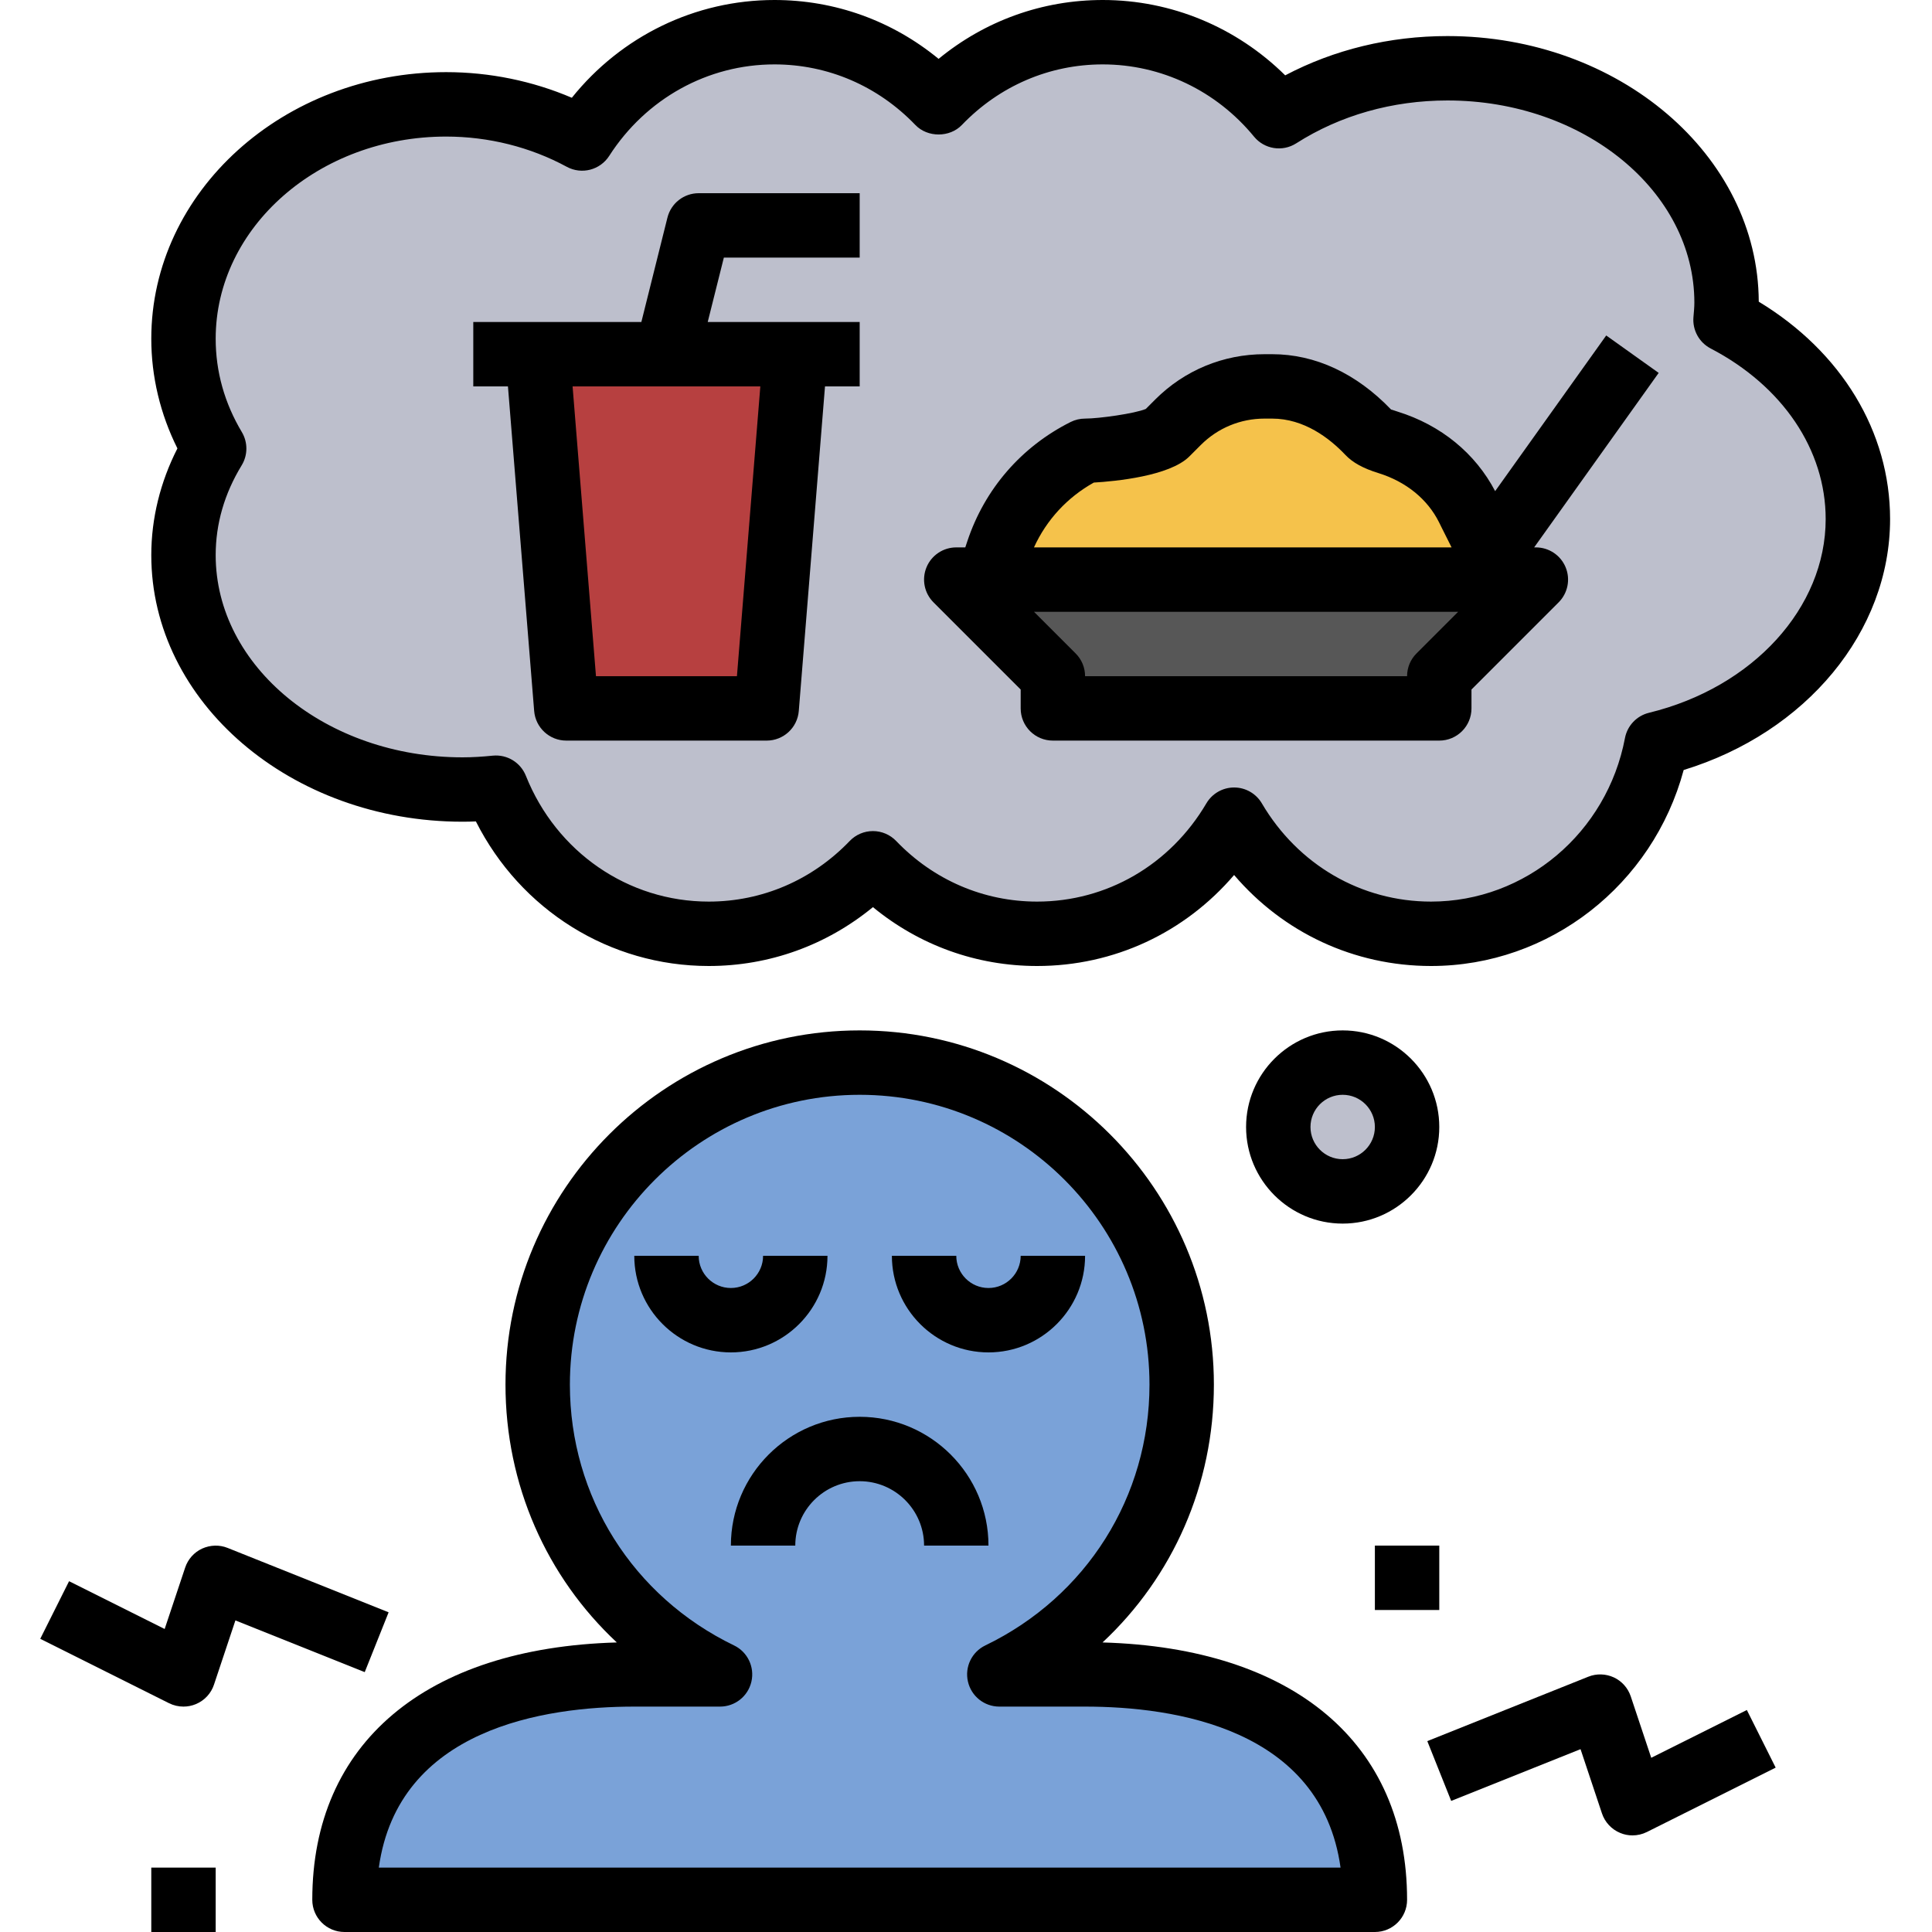 <svg height="480pt" viewBox="-10 0 480 480" width="480pt" xmlns="http://www.w3.org/2000/svg"><path d="m339.586 280c0 8.836-7.164 16-16 16-8.84 0-16-7.164-16-16s7.16-16 16-16c8.836 0 16 7.164 16 16zm0 0" fill="#bdbfcc"/><path d="m451.586 128.961c0-20.922-13.172-39.207-32.891-49.473.121-1.418.258-2.84.258-4.289 0-32.168-31.043-58.238-69.336-58.238-15.762 0-30.242 4.465-41.883 11.902-10.469-12.742-26.176-20.863-43.758-20.863-15.984 0-30.418 6.719-40.785 17.52-10.367-10.801-24.801-17.52-40.785-17.52-20.008 0-37.582 10.512-47.773 26.406-9.863-5.352-21.402-8.484-33.793-8.484-36.039 0-65.254 26.07-65.254 58.238 0 9.863 2.773 19.152 7.621 27.297-4.84 7.941-7.621 16.926-7.621 26.465 0 32.168 31.039 58.238 69.336 58.238 2.812 0 5.574-.184 8.301-.457 8.496 21.281 28.953 36.297 52.875 36.297 15.98 0 30.414-6.719 40.781-17.52 10.367 10.801 24.801 17.52 40.785 17.52 20.809 0 38.961-11.391 48.945-28.352 9.977 16.961 28.125 28.352 48.934 28.352 27.809 0 50.953-20.289 56.031-47.145 28.883-7.031 50.012-29.367 50.012-55.895zm0 0" fill="#bdbfcc"/><path d="m227.586 144h144l-24 24v8h-96v-8zm0 0" fill="#575757"/><path d="m355.586 128-.914-1.816c-3.992-7.984-11.273-13.617-19.801-16.262-2.152-.676-3.949-1.488-4.855-2.434-6.398-6.762-14.641-11.488-23.961-11.488h-1.871c-8.062 0-15.801 3.199-21.504 8.902l-2.855 2.859c-2.711 2.711-16.398 4.238-20.238 4.238-10.25 5.121-18.035 14.105-21.656 24.969l-2.344 7.031h128zm0 0" fill="#f5c24b"/><path d="m123.586 88 7.109 88h49.777l7.113-88zm0 0" fill="#b74040"/><path d="m259.586 416h-21.305c26.781-12.938 45.305-40.266 45.305-72 0-44.184-35.816-80-80-80-44.188 0-80 35.816-80 80 0 31.734 18.52 59.062 45.301 72h-21.301c-39.77 0-72 16.23-72 56h256c0-39.77-32.234-56-72-56zm0 0" fill="#7aa2d8"/><path d="m382.68 434.574 5.32 15.953c.727 2.191 2.383 3.969 4.52 4.855.984.418 2.023.617 3.066.617 1.223 0 2.453-.281 3.574-.84l32-16-7.16-14.312-23.754 11.871-5.086-15.246c-.695-2.09-2.215-3.801-4.215-4.73-2.008-.918-4.297-.988-6.336-.168l-40 16 5.934 14.859zm0 0"/><path d="m40.215 384.742c-2 .93-3.52 2.641-4.215 4.73l-5.09 15.246-23.75-11.871-7.16 14.312 32 16c1.129.559 2.359.84 3.586.84 1.039 0 2.078-.199 3.062-.609 2.145-.887 3.801-2.664 4.52-4.855l5.32-15.949 32.129 12.848 5.934-14.859-40-16c-2.031-.82-4.32-.742-6.336.168zm0 0"/><path d="m27.586 464h16v16h-16zm0 0"/><path d="m331.586 384h16v16h-16zm0 0"/><path d="m195.586 312h-16c0 4.414-3.586 8-8 8-4.418 0-8-3.586-8-8h-16c0 13.23 10.766 24 24 24 13.23 0 24-10.77 24-24zm0 0"/><path d="m235.586 336c13.23 0 24-10.77 24-24h-16c0 4.414-3.586 8-8 8-4.418 0-8-3.586-8-8h-16c0 13.23 10.766 24 24 24zm0 0"/><path d="m67.586 472c0 4.426 3.574 8 8 8h256c4.422 0 8-3.574 8-8 0-38.902-28.188-62.586-75.664-63.938 17.477-16.32 27.664-39.215 27.664-64.062 0-48.52-39.48-88-88-88-48.523 0-88 39.48-88 88 0 24.848 10.184 47.742 27.66 64.062-47.477 1.352-75.66 25.035-75.66 63.938zm80-48h21.301c3.738 0 6.969-2.574 7.801-6.215.832-3.633-.961-7.371-4.32-8.984-25.16-12.152-40.781-36.977-40.781-64.801 0-39.703 32.293-72 72-72 39.703 0 72 32.297 72 72 0 27.824-15.625 52.648-40.785 64.801-3.359 1.613-5.16 5.352-4.32 8.984.832 3.641 4.062 6.215 7.801 6.215h21.305c22.277 0 58.645 5.426 63.469 40h-238.941c4.824-34.574 41.191-40 63.473-40zm0 0"/><path d="m203.586 352c-17.648 0-32 14.352-32 32h16c0-8.824 7.176-16 16-16 8.82 0 16 7.176 16 16h16c0-17.648-14.355-32-32-32zm0 0"/><path d="m361.465 122.023c-4.906-9.375-13.441-16.406-24.234-19.758-1.047-.32-1.613-.57-1.598-.496-8.641-9.008-18.863-13.77-29.578-13.77h-1.871c-10.254 0-19.902 3.992-27.16 11.246l-2.352 2.355c-2.68 1.141-11.641 2.398-15.086 2.398-1.242 0-2.473.289-3.578.84-12.223 6.121-21.344 16.625-25.664 29.594l-.52 1.566h-2.238c-3.234 0-6.16 1.945-7.395 4.938-1.238 2.992-.551 6.43 1.738 8.719l21.656 21.656v4.688c0 4.426 3.574 8 8 8h96c4.422 0 8-3.574 8-8v-4.688l21.652-21.656c2.289-2.289 2.977-5.727 1.738-8.719-1.234-2.992-4.16-4.938-7.391-4.938h-.426l30.938-43.352-13.035-9.297zm-99.711-2.129c5.301-.309 18.848-1.598 23.734-6.488l2.848-2.848c4.23-4.23 9.855-6.559 15.84-6.559h1.871c7.969 0 14.281 4.887 18.16 8.969 1.832 1.953 4.48 3.406 8.297 4.582 6.809 2.121 12.145 6.449 15.008 12.184l.902 1.824c.012.008.012.008.012.016l2.215 4.426h-103.754c3.113-6.824 8.266-12.426 14.867-16.105zm80.176 42.449c-1.504 1.496-2.344 3.527-2.344 5.656h-80c0-2.129-.844-4.16-2.348-5.656l-10.344-10.344h105.379zm0 0"/><path d="m155.824 54.062-6.48 25.938h-41.758v16h8.613l6.512 80.641c.344 4.16 3.809 7.359 7.984 7.359h49.785c4.168 0 7.641-3.199 7.977-7.359l6.512-80.641h8.617v-16h-37.754l4.008-16h33.746v-16h-40c-3.676 0-6.867 2.496-7.762 6.062zm17.266 113.938h-35.02l-5.812-72h46.645zm0 0"/><path d="m323.586 256c-13.234 0-24 10.77-24 24s10.766 24 24 24c13.23 0 24-10.77 24-24s-10.77-24-24-24zm0 32c-4.418 0-8-3.586-8-8s3.582-8 8-8c4.414 0 8 3.586 8 8s-3.586 8-8 8zm0 0"/><path d="m426.961 74.953c-.16-36.418-34.793-65.992-77.336-65.992-14.367 0-28.168 3.352-40.32 9.758-12.105-11.965-28.273-18.719-45.328-18.719-15.031 0-29.25 5.152-40.785 14.625-11.527-9.473-25.75-14.625-40.785-14.625-19.68 0-38.031 8.961-50.336 24.289-9.766-4.176-20.43-6.367-31.23-6.367-40.398 0-73.254 29.711-73.254 66.238 0 9.391 2.23 18.719 6.492 27.246-4.262 8.355-6.492 17.426-6.492 26.516 0 36.52 34.695 66.23 77.336 66.23 1.109 0 2.215-.023 3.309-.074 11.105 22.012 33.227 35.922 57.859 35.922 15.039 0 29.254-5.152 40.789-14.625 11.527 9.48 25.746 14.625 40.785 14.625 19.105 0 36.695-8.281 48.945-22.609 12.23 14.328 29.832 22.609 48.934 22.609 29.457 0 55.098-20.191 62.762-48.695 30.438-9.32 51.281-34.359 51.281-62.344 0-21.73-12.105-41.586-32.625-54.008zm-27.273 102.137c-3.055.742-5.383 3.199-5.969 6.277-4.461 23.543-24.719 40.633-48.176 40.633-17.336 0-33.055-9.129-42.039-24.406-1.441-2.449-4.062-3.945-6.895-3.945s-5.457 1.504-6.891 3.945c-9 15.277-24.719 24.406-42.055 24.406-13.258 0-25.695-5.344-35.008-15.055-1.504-1.57-3.594-2.465-5.777-2.465s-4.262.887-5.773 2.465c-9.32 9.711-21.754 15.055-35.016 15.055-20.02 0-37.852-12.273-45.441-31.266-1.32-3.301-4.648-5.344-8.223-4.992-2.473.25-4.969.418-7.504.418-33.824 0-61.336-22.535-61.336-50.238 0-7.777 2.168-15.281 6.453-22.305 1.547-2.527 1.562-5.715.051-8.258-4.32-7.23-6.504-15.039-6.504-23.199 0-27.703 25.688-50.23 57.254-50.23 10.543 0 20.902 2.598 29.977 7.512 3.695 2.008 8.281.805 10.543-2.715 9.137-14.23 24.473-22.727 41.047-22.727 13.258 0 25.699 5.344 35.02 15.055 3.016 3.145 8.527 3.145 11.543 0 9.32-9.711 21.75-15.055 35.008-15.055 14.52 0 28.215 6.535 37.582 17.945 2.562 3.125 7.059 3.855 10.488 1.664 10.914-6.969 23.906-10.648 37.578-10.648 33.824 0 61.336 22.535 61.336 50.238 0 1.129-.113 2.215-.227 3.578-.277 3.223 1.402 6.301 4.273 7.797 17.887 9.328 28.578 25.18 28.578 42.387 0 22.039-18.059 41.832-43.898 48.129zm0 0"/></svg>